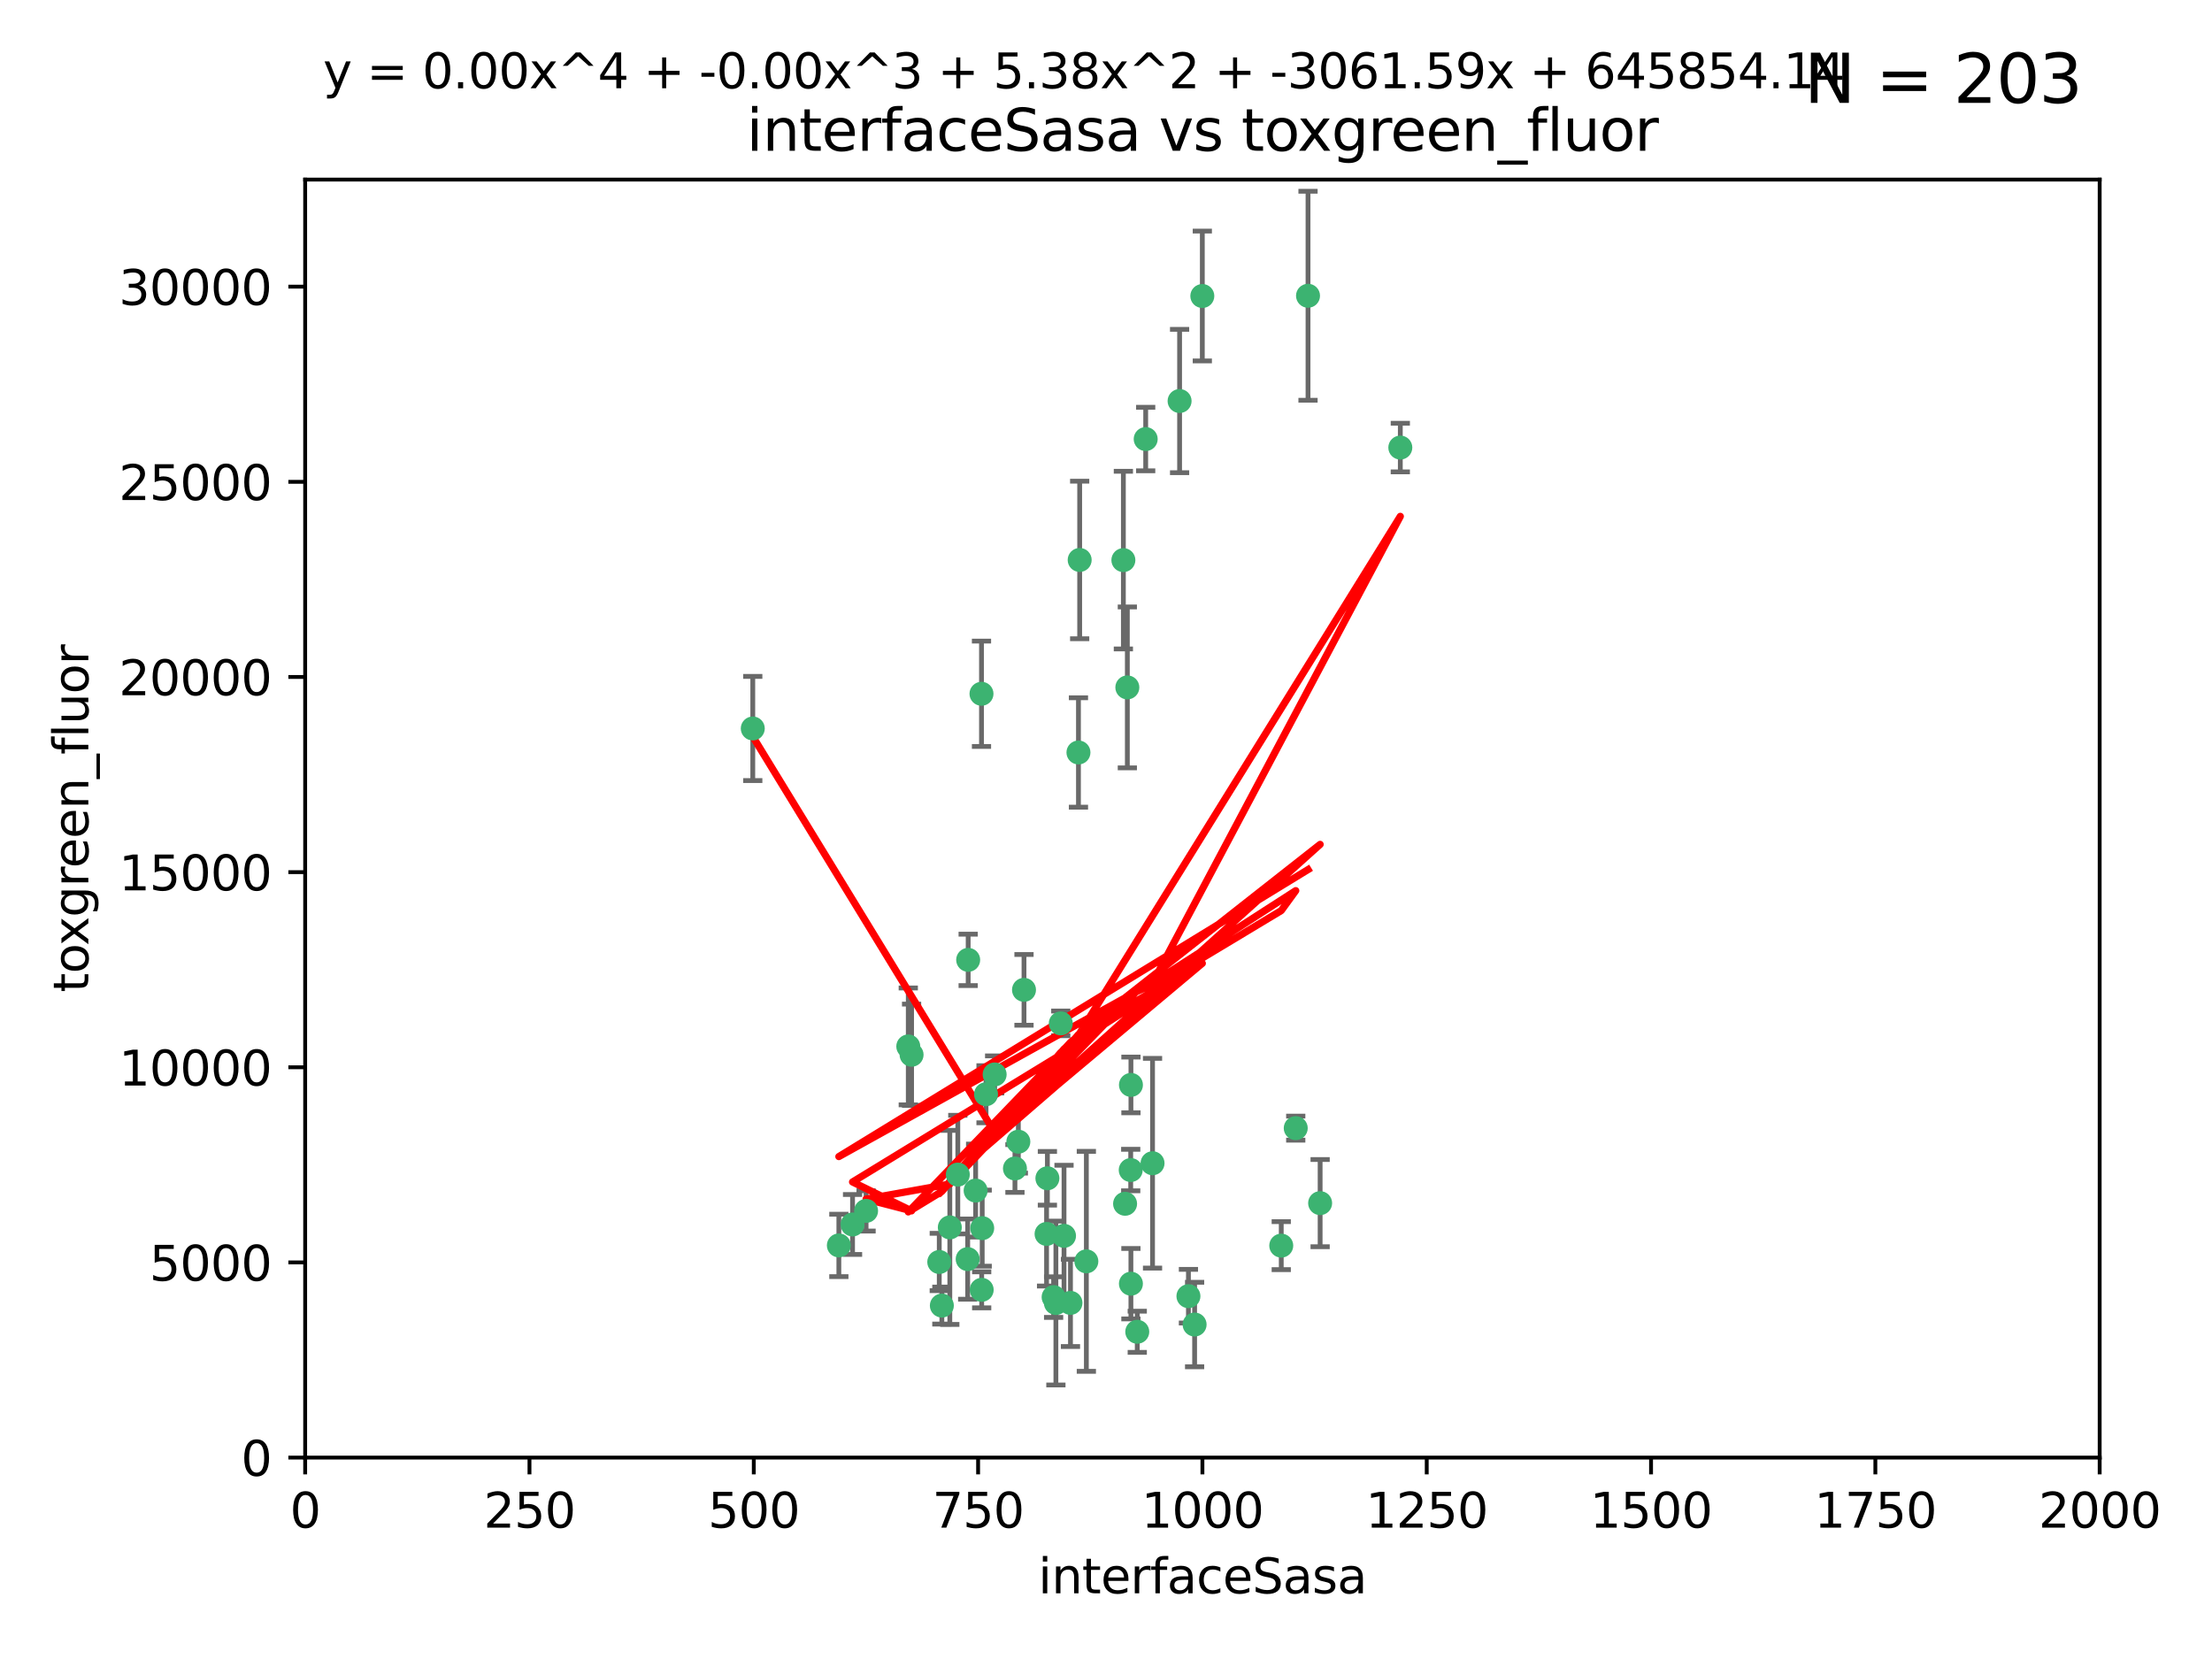 <?xml version="1.0" encoding="utf-8" standalone="no"?>
<!DOCTYPE svg PUBLIC "-//W3C//DTD SVG 1.1//EN"
  "http://www.w3.org/Graphics/SVG/1.1/DTD/svg11.dtd">
<svg xmlns:xlink="http://www.w3.org/1999/xlink" width="460.8pt" height="345.6pt" viewBox="0 0 460.8 345.6" xmlns="http://www.w3.org/2000/svg" version="1.1">
 <defs>
  <style type="text/css">*{stroke-linejoin: round; stroke-linecap: butt}</style>
 </defs>
 <g id="figure_1">
  <g id="patch_1">
   <path d="M 0 345.6 
L 460.8 345.6 
L 460.8 0 
L 0 0 
z
" style="fill: #ffffff"/>
  </g>
  <g id="axes_1">
   <g id="patch_2">
    <path d="M 63.571 303.64 
L 437.4 303.64 
L 437.4 37.411 
L 63.571 37.411 
z
" style="fill: #ffffff"/>
   </g>
   <g id="PathCollection_1">
    <defs>
     <path id="m6285a0b87c" d="M 0 1.118 
C 0.297 1.118 0.581 1 0.791 0.791 
C 1 0.581 1.118 0.297 1.118 0 
C 1.118 -0.297 1 -0.581 0.791 -0.791 
C 0.581 -1 0.297 -1.118 0 -1.118 
C -0.297 -1.118 -0.581 -1 -0.791 -0.791 
C -1 -0.581 -1.118 -0.297 -1.118 0 
C -1.118 0.297 -1 0.581 -0.791 0.791 
C -0.581 1 -0.297 1.118 0 1.118 
z
" style="stroke: #3cb371"/>
    </defs>
    <g clip-path="url(#p18b12d29f4)">
     <use xlink:href="#m6285a0b87c" x="272.484" y="61.614" style="fill: #3cb371; stroke: #3cb371"/>
     <use xlink:href="#m6285a0b87c" x="174.75" y="259.442" style="fill: #3cb371; stroke: #3cb371"/>
     <use xlink:href="#m6285a0b87c" x="234.02" y="116.682" style="fill: #3cb371; stroke: #3cb371"/>
     <use xlink:href="#m6285a0b87c" x="238.669" y="91.463" style="fill: #3cb371; stroke: #3cb371"/>
     <use xlink:href="#m6285a0b87c" x="245.731" y="83.54" style="fill: #3cb371; stroke: #3cb371"/>
     <use xlink:href="#m6285a0b87c" x="266.908" y="259.488" style="fill: #3cb371; stroke: #3cb371"/>
     <use xlink:href="#m6285a0b87c" x="269.927" y="235.012" style="fill: #3cb371; stroke: #3cb371"/>
     <use xlink:href="#m6285a0b87c" x="240.095" y="242.324" style="fill: #3cb371; stroke: #3cb371"/>
     <use xlink:href="#m6285a0b87c" x="291.711" y="93.237" style="fill: #3cb371; stroke: #3cb371"/>
     <use xlink:href="#m6285a0b87c" x="224.916" y="116.65" style="fill: #3cb371; stroke: #3cb371"/>
     <use xlink:href="#m6285a0b87c" x="250.465" y="61.664" style="fill: #3cb371; stroke: #3cb371"/>
     <use xlink:href="#m6285a0b87c" x="204.462" y="144.527" style="fill: #3cb371; stroke: #3cb371"/>
     <use xlink:href="#m6285a0b87c" x="201.688" y="199.958" style="fill: #3cb371; stroke: #3cb371"/>
     <use xlink:href="#m6285a0b87c" x="224.662" y="156.754" style="fill: #3cb371; stroke: #3cb371"/>
     <use xlink:href="#m6285a0b87c" x="204.503" y="268.694" style="fill: #3cb371; stroke: #3cb371"/>
     <use xlink:href="#m6285a0b87c" x="275.007" y="250.635" style="fill: #3cb371; stroke: #3cb371"/>
     <use xlink:href="#m6285a0b87c" x="234.375" y="250.767" style="fill: #3cb371; stroke: #3cb371"/>
     <use xlink:href="#m6285a0b87c" x="221.654" y="257.451" style="fill: #3cb371; stroke: #3cb371"/>
     <use xlink:href="#m6285a0b87c" x="212.14" y="237.838" style="fill: #3cb371; stroke: #3cb371"/>
     <use xlink:href="#m6285a0b87c" x="195.666" y="262.896" style="fill: #3cb371; stroke: #3cb371"/>
     <use xlink:href="#m6285a0b87c" x="235.596" y="226.007" style="fill: #3cb371; stroke: #3cb371"/>
     <use xlink:href="#m6285a0b87c" x="247.573" y="270.018" style="fill: #3cb371; stroke: #3cb371"/>
     <use xlink:href="#m6285a0b87c" x="235.59" y="267.417" style="fill: #3cb371; stroke: #3cb371"/>
     <use xlink:href="#m6285a0b87c" x="201.587" y="262.293" style="fill: #3cb371; stroke: #3cb371"/>
     <use xlink:href="#m6285a0b87c" x="236.912" y="277.431" style="fill: #3cb371; stroke: #3cb371"/>
     <use xlink:href="#m6285a0b87c" x="219.488" y="270.21" style="fill: #3cb371; stroke: #3cb371"/>
     <use xlink:href="#m6285a0b87c" x="196.206" y="271.976" style="fill: #3cb371; stroke: #3cb371"/>
     <use xlink:href="#m6285a0b87c" x="189.211" y="217.987" style="fill: #3cb371; stroke: #3cb371"/>
     <use xlink:href="#m6285a0b87c" x="226.308" y="262.761" style="fill: #3cb371; stroke: #3cb371"/>
     <use xlink:href="#m6285a0b87c" x="203.241" y="248.016" style="fill: #3cb371; stroke: #3cb371"/>
     <use xlink:href="#m6285a0b87c" x="248.859" y="275.924" style="fill: #3cb371; stroke: #3cb371"/>
     <use xlink:href="#m6285a0b87c" x="220.981" y="213.19" style="fill: #3cb371; stroke: #3cb371"/>
     <use xlink:href="#m6285a0b87c" x="213.318" y="206.203" style="fill: #3cb371; stroke: #3cb371"/>
     <use xlink:href="#m6285a0b87c" x="204.611" y="255.847" style="fill: #3cb371; stroke: #3cb371"/>
     <use xlink:href="#m6285a0b87c" x="218.192" y="245.459" style="fill: #3cb371; stroke: #3cb371"/>
     <use xlink:href="#m6285a0b87c" x="219.963" y="271.445" style="fill: #3cb371; stroke: #3cb371"/>
     <use xlink:href="#m6285a0b87c" x="177.602" y="255.08" style="fill: #3cb371; stroke: #3cb371"/>
     <use xlink:href="#m6285a0b87c" x="189.899" y="219.726" style="fill: #3cb371; stroke: #3cb371"/>
     <use xlink:href="#m6285a0b87c" x="180.421" y="252.249" style="fill: #3cb371; stroke: #3cb371"/>
     <use xlink:href="#m6285a0b87c" x="197.864" y="255.69" style="fill: #3cb371; stroke: #3cb371"/>
     <use xlink:href="#m6285a0b87c" x="205.407" y="227.947" style="fill: #3cb371; stroke: #3cb371"/>
     <use xlink:href="#m6285a0b87c" x="234.846" y="143.2" style="fill: #3cb371; stroke: #3cb371"/>
     <use xlink:href="#m6285a0b87c" x="223" y="271.416" style="fill: #3cb371; stroke: #3cb371"/>
     <use xlink:href="#m6285a0b87c" x="218.019" y="257.051" style="fill: #3cb371; stroke: #3cb371"/>
     <use xlink:href="#m6285a0b87c" x="211.432" y="243.416" style="fill: #3cb371; stroke: #3cb371"/>
     <use xlink:href="#m6285a0b87c" x="199.529" y="244.691" style="fill: #3cb371; stroke: #3cb371"/>
     <use xlink:href="#m6285a0b87c" x="235.549" y="243.742" style="fill: #3cb371; stroke: #3cb371"/>
     <use xlink:href="#m6285a0b87c" x="207.202" y="223.827" style="fill: #3cb371; stroke: #3cb371"/>
     <use xlink:href="#m6285a0b87c" x="156.817" y="151.755" style="fill: #3cb371; stroke: #3cb371"/>
    </g>
   </g>
   <g id="matplotlib.axis_1">
    <g id="xtick_1">
     <g id="line2d_1">
      <defs>
       <path id="m5c0ce5bb33" d="M 0 0 
L 0 3.5 
" style="stroke: #000000; stroke-width: 0.8"/>
      </defs>
      <g>
       <use xlink:href="#m5c0ce5bb33" x="63.571" y="303.64" style="stroke: #000000; stroke-width: 0.8"/>
      </g>
     </g>
     <g id="text_1">
      <!-- 0 -->
      <g transform="translate(60.39 318.238)scale(0.1 -0.1)">
       <defs>
        <path id="DejaVuSans-30" d="M 2034 4250 
Q 1547 4250 1301 3770 
Q 1056 3291 1056 2328 
Q 1056 1369 1301 889 
Q 1547 409 2034 409 
Q 2525 409 2770 889 
Q 3016 1369 3016 2328 
Q 3016 3291 2770 3770 
Q 2525 4250 2034 4250 
z
M 2034 4750 
Q 2819 4750 3233 4129 
Q 3647 3509 3647 2328 
Q 3647 1150 3233 529 
Q 2819 -91 2034 -91 
Q 1250 -91 836 529 
Q 422 1150 422 2328 
Q 422 3509 836 4129 
Q 1250 4750 2034 4750 
z
" transform="scale(0.016)"/>
       </defs>
       <use xlink:href="#DejaVuSans-30"/>
      </g>
     </g>
    </g>
    <g id="xtick_2">
     <g id="line2d_2">
      <g>
       <use xlink:href="#m5c0ce5bb33" x="110.3" y="303.64" style="stroke: #000000; stroke-width: 0.8"/>
      </g>
     </g>
     <g id="text_2">
      <!-- 250 -->
      <g transform="translate(100.756 318.238)scale(0.1 -0.1)">
       <defs>
        <path id="DejaVuSans-32" d="M 1228 531 
L 3431 531 
L 3431 0 
L 469 0 
L 469 531 
Q 828 903 1448 1529 
Q 2069 2156 2228 2338 
Q 2531 2678 2651 2914 
Q 2772 3150 2772 3378 
Q 2772 3750 2511 3984 
Q 2250 4219 1831 4219 
Q 1534 4219 1204 4116 
Q 875 4013 500 3803 
L 500 4441 
Q 881 4594 1212 4672 
Q 1544 4750 1819 4750 
Q 2544 4750 2975 4387 
Q 3406 4025 3406 3419 
Q 3406 3131 3298 2873 
Q 3191 2616 2906 2266 
Q 2828 2175 2409 1742 
Q 1991 1309 1228 531 
z
" transform="scale(0.016)"/>
        <path id="DejaVuSans-35" d="M 691 4666 
L 3169 4666 
L 3169 4134 
L 1269 4134 
L 1269 2991 
Q 1406 3038 1543 3061 
Q 1681 3084 1819 3084 
Q 2600 3084 3056 2656 
Q 3513 2228 3513 1497 
Q 3513 744 3044 326 
Q 2575 -91 1722 -91 
Q 1428 -91 1123 -41 
Q 819 9 494 109 
L 494 744 
Q 775 591 1075 516 
Q 1375 441 1709 441 
Q 2250 441 2565 725 
Q 2881 1009 2881 1497 
Q 2881 1984 2565 2268 
Q 2250 2553 1709 2553 
Q 1456 2553 1204 2497 
Q 953 2441 691 2322 
L 691 4666 
z
" transform="scale(0.016)"/>
       </defs>
       <use xlink:href="#DejaVuSans-32"/>
       <use xlink:href="#DejaVuSans-35" x="63.623"/>
       <use xlink:href="#DejaVuSans-30" x="127.246"/>
      </g>
     </g>
    </g>
    <g id="xtick_3">
     <g id="line2d_3">
      <g>
       <use xlink:href="#m5c0ce5bb33" x="157.028" y="303.64" style="stroke: #000000; stroke-width: 0.8"/>
      </g>
     </g>
     <g id="text_3">
      <!-- 500 -->
      <g transform="translate(147.485 318.238)scale(0.1 -0.1)">
       <use xlink:href="#DejaVuSans-35"/>
       <use xlink:href="#DejaVuSans-30" x="63.623"/>
       <use xlink:href="#DejaVuSans-30" x="127.246"/>
      </g>
     </g>
    </g>
    <g id="xtick_4">
     <g id="line2d_4">
      <g>
       <use xlink:href="#m5c0ce5bb33" x="203.757" y="303.64" style="stroke: #000000; stroke-width: 0.8"/>
      </g>
     </g>
     <g id="text_4">
      <!-- 750 -->
      <g transform="translate(194.213 318.238)scale(0.1 -0.1)">
       <defs>
        <path id="DejaVuSans-37" d="M 525 4666 
L 3525 4666 
L 3525 4397 
L 1831 0 
L 1172 0 
L 2766 4134 
L 525 4134 
L 525 4666 
z
" transform="scale(0.016)"/>
       </defs>
       <use xlink:href="#DejaVuSans-37"/>
       <use xlink:href="#DejaVuSans-35" x="63.623"/>
       <use xlink:href="#DejaVuSans-30" x="127.246"/>
      </g>
     </g>
    </g>
    <g id="xtick_5">
     <g id="line2d_5">
      <g>
       <use xlink:href="#m5c0ce5bb33" x="250.486" y="303.64" style="stroke: #000000; stroke-width: 0.8"/>
      </g>
     </g>
     <g id="text_5">
      <!-- 1000 -->
      <g transform="translate(237.761 318.238)scale(0.1 -0.1)">
       <defs>
        <path id="DejaVuSans-31" d="M 794 531 
L 1825 531 
L 1825 4091 
L 703 3866 
L 703 4441 
L 1819 4666 
L 2450 4666 
L 2450 531 
L 3481 531 
L 3481 0 
L 794 0 
L 794 531 
z
" transform="scale(0.016)"/>
       </defs>
       <use xlink:href="#DejaVuSans-31"/>
       <use xlink:href="#DejaVuSans-30" x="63.623"/>
       <use xlink:href="#DejaVuSans-30" x="127.246"/>
       <use xlink:href="#DejaVuSans-30" x="190.869"/>
      </g>
     </g>
    </g>
    <g id="xtick_6">
     <g id="line2d_6">
      <g>
       <use xlink:href="#m5c0ce5bb33" x="297.214" y="303.64" style="stroke: #000000; stroke-width: 0.8"/>
      </g>
     </g>
     <g id="text_6">
      <!-- 1250 -->
      <g transform="translate(284.489 318.238)scale(0.1 -0.1)">
       <use xlink:href="#DejaVuSans-31"/>
       <use xlink:href="#DejaVuSans-32" x="63.623"/>
       <use xlink:href="#DejaVuSans-35" x="127.246"/>
       <use xlink:href="#DejaVuSans-30" x="190.869"/>
      </g>
     </g>
    </g>
    <g id="xtick_7">
     <g id="line2d_7">
      <g>
       <use xlink:href="#m5c0ce5bb33" x="343.943" y="303.64" style="stroke: #000000; stroke-width: 0.8"/>
      </g>
     </g>
     <g id="text_7">
      <!-- 1500 -->
      <g transform="translate(331.218 318.238)scale(0.1 -0.1)">
       <use xlink:href="#DejaVuSans-31"/>
       <use xlink:href="#DejaVuSans-35" x="63.623"/>
       <use xlink:href="#DejaVuSans-30" x="127.246"/>
       <use xlink:href="#DejaVuSans-30" x="190.869"/>
      </g>
     </g>
    </g>
    <g id="xtick_8">
     <g id="line2d_8">
      <g>
       <use xlink:href="#m5c0ce5bb33" x="390.671" y="303.64" style="stroke: #000000; stroke-width: 0.8"/>
      </g>
     </g>
     <g id="text_8">
      <!-- 1750 -->
      <g transform="translate(377.946 318.238)scale(0.1 -0.1)">
       <use xlink:href="#DejaVuSans-31"/>
       <use xlink:href="#DejaVuSans-37" x="63.623"/>
       <use xlink:href="#DejaVuSans-35" x="127.246"/>
       <use xlink:href="#DejaVuSans-30" x="190.869"/>
      </g>
     </g>
    </g>
    <g id="xtick_9">
     <g id="line2d_9">
      <g>
       <use xlink:href="#m5c0ce5bb33" x="437.4" y="303.64" style="stroke: #000000; stroke-width: 0.8"/>
      </g>
     </g>
     <g id="text_9">
      <!-- 2000 -->
      <g transform="translate(424.675 318.238)scale(0.1 -0.1)">
       <use xlink:href="#DejaVuSans-32"/>
       <use xlink:href="#DejaVuSans-30" x="63.623"/>
       <use xlink:href="#DejaVuSans-30" x="127.246"/>
       <use xlink:href="#DejaVuSans-30" x="190.869"/>
      </g>
     </g>
    </g>
    <g id="text_10">
     <!-- interfaceSasa -->
     <g transform="translate(216.279 331.917)scale(0.1 -0.1)">
      <defs>
       <path id="DejaVuSans-69" d="M 603 3500 
L 1178 3500 
L 1178 0 
L 603 0 
L 603 3500 
z
M 603 4863 
L 1178 4863 
L 1178 4134 
L 603 4134 
L 603 4863 
z
" transform="scale(0.016)"/>
       <path id="DejaVuSans-6e" d="M 3513 2113 
L 3513 0 
L 2938 0 
L 2938 2094 
Q 2938 2591 2744 2837 
Q 2550 3084 2163 3084 
Q 1697 3084 1428 2787 
Q 1159 2491 1159 1978 
L 1159 0 
L 581 0 
L 581 3500 
L 1159 3500 
L 1159 2956 
Q 1366 3272 1645 3428 
Q 1925 3584 2291 3584 
Q 2894 3584 3203 3211 
Q 3513 2838 3513 2113 
z
" transform="scale(0.016)"/>
       <path id="DejaVuSans-74" d="M 1172 4494 
L 1172 3500 
L 2356 3500 
L 2356 3053 
L 1172 3053 
L 1172 1153 
Q 1172 725 1289 603 
Q 1406 481 1766 481 
L 2356 481 
L 2356 0 
L 1766 0 
Q 1100 0 847 248 
Q 594 497 594 1153 
L 594 3053 
L 172 3053 
L 172 3500 
L 594 3500 
L 594 4494 
L 1172 4494 
z
" transform="scale(0.016)"/>
       <path id="DejaVuSans-65" d="M 3597 1894 
L 3597 1613 
L 953 1613 
Q 991 1019 1311 708 
Q 1631 397 2203 397 
Q 2534 397 2845 478 
Q 3156 559 3463 722 
L 3463 178 
Q 3153 47 2828 -22 
Q 2503 -91 2169 -91 
Q 1331 -91 842 396 
Q 353 884 353 1716 
Q 353 2575 817 3079 
Q 1281 3584 2069 3584 
Q 2775 3584 3186 3129 
Q 3597 2675 3597 1894 
z
M 3022 2063 
Q 3016 2534 2758 2815 
Q 2500 3097 2075 3097 
Q 1594 3097 1305 2825 
Q 1016 2553 972 2059 
L 3022 2063 
z
" transform="scale(0.016)"/>
       <path id="DejaVuSans-72" d="M 2631 2963 
Q 2534 3019 2420 3045 
Q 2306 3072 2169 3072 
Q 1681 3072 1420 2755 
Q 1159 2438 1159 1844 
L 1159 0 
L 581 0 
L 581 3500 
L 1159 3500 
L 1159 2956 
Q 1341 3275 1631 3429 
Q 1922 3584 2338 3584 
Q 2397 3584 2469 3576 
Q 2541 3569 2628 3553 
L 2631 2963 
z
" transform="scale(0.016)"/>
       <path id="DejaVuSans-66" d="M 2375 4863 
L 2375 4384 
L 1825 4384 
Q 1516 4384 1395 4259 
Q 1275 4134 1275 3809 
L 1275 3500 
L 2222 3500 
L 2222 3053 
L 1275 3053 
L 1275 0 
L 697 0 
L 697 3053 
L 147 3053 
L 147 3500 
L 697 3500 
L 697 3744 
Q 697 4328 969 4595 
Q 1241 4863 1831 4863 
L 2375 4863 
z
" transform="scale(0.016)"/>
       <path id="DejaVuSans-61" d="M 2194 1759 
Q 1497 1759 1228 1600 
Q 959 1441 959 1056 
Q 959 750 1161 570 
Q 1363 391 1709 391 
Q 2188 391 2477 730 
Q 2766 1069 2766 1631 
L 2766 1759 
L 2194 1759 
z
M 3341 1997 
L 3341 0 
L 2766 0 
L 2766 531 
Q 2569 213 2275 61 
Q 1981 -91 1556 -91 
Q 1019 -91 701 211 
Q 384 513 384 1019 
Q 384 1609 779 1909 
Q 1175 2209 1959 2209 
L 2766 2209 
L 2766 2266 
Q 2766 2663 2505 2880 
Q 2244 3097 1772 3097 
Q 1472 3097 1187 3025 
Q 903 2953 641 2809 
L 641 3341 
Q 956 3463 1253 3523 
Q 1550 3584 1831 3584 
Q 2591 3584 2966 3190 
Q 3341 2797 3341 1997 
z
" transform="scale(0.016)"/>
       <path id="DejaVuSans-63" d="M 3122 3366 
L 3122 2828 
Q 2878 2963 2633 3030 
Q 2388 3097 2138 3097 
Q 1578 3097 1268 2742 
Q 959 2388 959 1747 
Q 959 1106 1268 751 
Q 1578 397 2138 397 
Q 2388 397 2633 464 
Q 2878 531 3122 666 
L 3122 134 
Q 2881 22 2623 -34 
Q 2366 -91 2075 -91 
Q 1284 -91 818 406 
Q 353 903 353 1747 
Q 353 2603 823 3093 
Q 1294 3584 2113 3584 
Q 2378 3584 2631 3529 
Q 2884 3475 3122 3366 
z
" transform="scale(0.016)"/>
       <path id="DejaVuSans-53" d="M 3425 4513 
L 3425 3897 
Q 3066 4069 2747 4153 
Q 2428 4238 2131 4238 
Q 1616 4238 1336 4038 
Q 1056 3838 1056 3469 
Q 1056 3159 1242 3001 
Q 1428 2844 1947 2747 
L 2328 2669 
Q 3034 2534 3370 2195 
Q 3706 1856 3706 1288 
Q 3706 609 3251 259 
Q 2797 -91 1919 -91 
Q 1588 -91 1214 -16 
Q 841 59 441 206 
L 441 856 
Q 825 641 1194 531 
Q 1563 422 1919 422 
Q 2459 422 2753 634 
Q 3047 847 3047 1241 
Q 3047 1584 2836 1778 
Q 2625 1972 2144 2069 
L 1759 2144 
Q 1053 2284 737 2584 
Q 422 2884 422 3419 
Q 422 4038 858 4394 
Q 1294 4750 2059 4750 
Q 2388 4750 2728 4690 
Q 3069 4631 3425 4513 
z
" transform="scale(0.016)"/>
       <path id="DejaVuSans-73" d="M 2834 3397 
L 2834 2853 
Q 2591 2978 2328 3040 
Q 2066 3103 1784 3103 
Q 1356 3103 1142 2972 
Q 928 2841 928 2578 
Q 928 2378 1081 2264 
Q 1234 2150 1697 2047 
L 1894 2003 
Q 2506 1872 2764 1633 
Q 3022 1394 3022 966 
Q 3022 478 2636 193 
Q 2250 -91 1575 -91 
Q 1294 -91 989 -36 
Q 684 19 347 128 
L 347 722 
Q 666 556 975 473 
Q 1284 391 1588 391 
Q 1994 391 2212 530 
Q 2431 669 2431 922 
Q 2431 1156 2273 1281 
Q 2116 1406 1581 1522 
L 1381 1569 
Q 847 1681 609 1914 
Q 372 2147 372 2553 
Q 372 3047 722 3315 
Q 1072 3584 1716 3584 
Q 2034 3584 2315 3537 
Q 2597 3491 2834 3397 
z
" transform="scale(0.016)"/>
      </defs>
      <use xlink:href="#DejaVuSans-69"/>
      <use xlink:href="#DejaVuSans-6e" x="27.783"/>
      <use xlink:href="#DejaVuSans-74" x="91.162"/>
      <use xlink:href="#DejaVuSans-65" x="130.371"/>
      <use xlink:href="#DejaVuSans-72" x="191.895"/>
      <use xlink:href="#DejaVuSans-66" x="233.008"/>
      <use xlink:href="#DejaVuSans-61" x="268.213"/>
      <use xlink:href="#DejaVuSans-63" x="329.492"/>
      <use xlink:href="#DejaVuSans-65" x="384.473"/>
      <use xlink:href="#DejaVuSans-53" x="445.996"/>
      <use xlink:href="#DejaVuSans-61" x="509.473"/>
      <use xlink:href="#DejaVuSans-73" x="570.752"/>
      <use xlink:href="#DejaVuSans-61" x="622.852"/>
     </g>
    </g>
   </g>
   <g id="matplotlib.axis_2">
    <g id="ytick_1">
     <g id="line2d_10">
      <defs>
       <path id="mc337e4e548" d="M 0 0 
L -3.5 0 
" style="stroke: #000000; stroke-width: 0.8"/>
      </defs>
      <g>
       <use xlink:href="#mc337e4e548" x="63.571" y="303.64" style="stroke: #000000; stroke-width: 0.8"/>
      </g>
     </g>
     <g id="text_11">
      <!-- 0 -->
      <g transform="translate(50.209 307.439)scale(0.1 -0.1)">
       <use xlink:href="#DejaVuSans-30"/>
      </g>
     </g>
    </g>
    <g id="ytick_2">
     <g id="line2d_11">
      <g>
       <use xlink:href="#mc337e4e548" x="63.571" y="262.986" style="stroke: #000000; stroke-width: 0.8"/>
      </g>
     </g>
     <g id="text_12">
      <!-- 5000 -->
      <g transform="translate(31.121 266.786)scale(0.1 -0.1)">
       <use xlink:href="#DejaVuSans-35"/>
       <use xlink:href="#DejaVuSans-30" x="63.623"/>
       <use xlink:href="#DejaVuSans-30" x="127.246"/>
       <use xlink:href="#DejaVuSans-30" x="190.869"/>
      </g>
     </g>
    </g>
    <g id="ytick_3">
     <g id="line2d_12">
      <g>
       <use xlink:href="#mc337e4e548" x="63.571" y="222.333" style="stroke: #000000; stroke-width: 0.8"/>
      </g>
     </g>
     <g id="text_13">
      <!-- 10000 -->
      <g transform="translate(24.759 226.132)scale(0.1 -0.1)">
       <use xlink:href="#DejaVuSans-31"/>
       <use xlink:href="#DejaVuSans-30" x="63.623"/>
       <use xlink:href="#DejaVuSans-30" x="127.246"/>
       <use xlink:href="#DejaVuSans-30" x="190.869"/>
       <use xlink:href="#DejaVuSans-30" x="254.492"/>
      </g>
     </g>
    </g>
    <g id="ytick_4">
     <g id="line2d_13">
      <g>
       <use xlink:href="#mc337e4e548" x="63.571" y="181.679" style="stroke: #000000; stroke-width: 0.8"/>
      </g>
     </g>
     <g id="text_14">
      <!-- 15000 -->
      <g transform="translate(24.759 185.478)scale(0.1 -0.1)">
       <use xlink:href="#DejaVuSans-31"/>
       <use xlink:href="#DejaVuSans-35" x="63.623"/>
       <use xlink:href="#DejaVuSans-30" x="127.246"/>
       <use xlink:href="#DejaVuSans-30" x="190.869"/>
       <use xlink:href="#DejaVuSans-30" x="254.492"/>
      </g>
     </g>
    </g>
    <g id="ytick_5">
     <g id="line2d_14">
      <g>
       <use xlink:href="#mc337e4e548" x="63.571" y="141.026" style="stroke: #000000; stroke-width: 0.8"/>
      </g>
     </g>
     <g id="text_15">
      <!-- 20000 -->
      <g transform="translate(24.759 144.825)scale(0.1 -0.1)">
       <use xlink:href="#DejaVuSans-32"/>
       <use xlink:href="#DejaVuSans-30" x="63.623"/>
       <use xlink:href="#DejaVuSans-30" x="127.246"/>
       <use xlink:href="#DejaVuSans-30" x="190.869"/>
       <use xlink:href="#DejaVuSans-30" x="254.492"/>
      </g>
     </g>
    </g>
    <g id="ytick_6">
     <g id="line2d_15">
      <g>
       <use xlink:href="#mc337e4e548" x="63.571" y="100.372" style="stroke: #000000; stroke-width: 0.8"/>
      </g>
     </g>
     <g id="text_16">
      <!-- 25000 -->
      <g transform="translate(24.759 104.171)scale(0.1 -0.1)">
       <use xlink:href="#DejaVuSans-32"/>
       <use xlink:href="#DejaVuSans-35" x="63.623"/>
       <use xlink:href="#DejaVuSans-30" x="127.246"/>
       <use xlink:href="#DejaVuSans-30" x="190.869"/>
       <use xlink:href="#DejaVuSans-30" x="254.492"/>
      </g>
     </g>
    </g>
    <g id="ytick_7">
     <g id="line2d_16">
      <g>
       <use xlink:href="#mc337e4e548" x="63.571" y="59.718" style="stroke: #000000; stroke-width: 0.8"/>
      </g>
     </g>
     <g id="text_17">
      <!-- 30000 -->
      <g transform="translate(24.759 63.518)scale(0.1 -0.1)">
       <defs>
        <path id="DejaVuSans-33" d="M 2597 2516 
Q 3050 2419 3304 2112 
Q 3559 1806 3559 1356 
Q 3559 666 3084 287 
Q 2609 -91 1734 -91 
Q 1441 -91 1130 -33 
Q 819 25 488 141 
L 488 750 
Q 750 597 1062 519 
Q 1375 441 1716 441 
Q 2309 441 2620 675 
Q 2931 909 2931 1356 
Q 2931 1769 2642 2001 
Q 2353 2234 1838 2234 
L 1294 2234 
L 1294 2753 
L 1863 2753 
Q 2328 2753 2575 2939 
Q 2822 3125 2822 3475 
Q 2822 3834 2567 4026 
Q 2313 4219 1838 4219 
Q 1578 4219 1281 4162 
Q 984 4106 628 3988 
L 628 4550 
Q 988 4650 1302 4700 
Q 1616 4750 1894 4750 
Q 2613 4750 3031 4423 
Q 3450 4097 3450 3541 
Q 3450 3153 3228 2886 
Q 3006 2619 2597 2516 
z
" transform="scale(0.016)"/>
       </defs>
       <use xlink:href="#DejaVuSans-33"/>
       <use xlink:href="#DejaVuSans-30" x="63.623"/>
       <use xlink:href="#DejaVuSans-30" x="127.246"/>
       <use xlink:href="#DejaVuSans-30" x="190.869"/>
       <use xlink:href="#DejaVuSans-30" x="254.492"/>
      </g>
     </g>
    </g>
    <g id="text_18">
     <!-- toxgreen_fluor -->
     <g transform="translate(18.401 206.72)rotate(-90)scale(0.1 -0.1)">
      <defs>
       <path id="DejaVuSans-6f" d="M 1959 3097 
Q 1497 3097 1228 2736 
Q 959 2375 959 1747 
Q 959 1119 1226 758 
Q 1494 397 1959 397 
Q 2419 397 2687 759 
Q 2956 1122 2956 1747 
Q 2956 2369 2687 2733 
Q 2419 3097 1959 3097 
z
M 1959 3584 
Q 2709 3584 3137 3096 
Q 3566 2609 3566 1747 
Q 3566 888 3137 398 
Q 2709 -91 1959 -91 
Q 1206 -91 779 398 
Q 353 888 353 1747 
Q 353 2609 779 3096 
Q 1206 3584 1959 3584 
z
" transform="scale(0.016)"/>
       <path id="DejaVuSans-78" d="M 3513 3500 
L 2247 1797 
L 3578 0 
L 2900 0 
L 1881 1375 
L 863 0 
L 184 0 
L 1544 1831 
L 300 3500 
L 978 3500 
L 1906 2253 
L 2834 3500 
L 3513 3500 
z
" transform="scale(0.016)"/>
       <path id="DejaVuSans-67" d="M 2906 1791 
Q 2906 2416 2648 2759 
Q 2391 3103 1925 3103 
Q 1463 3103 1205 2759 
Q 947 2416 947 1791 
Q 947 1169 1205 825 
Q 1463 481 1925 481 
Q 2391 481 2648 825 
Q 2906 1169 2906 1791 
z
M 3481 434 
Q 3481 -459 3084 -895 
Q 2688 -1331 1869 -1331 
Q 1566 -1331 1297 -1286 
Q 1028 -1241 775 -1147 
L 775 -588 
Q 1028 -725 1275 -790 
Q 1522 -856 1778 -856 
Q 2344 -856 2625 -561 
Q 2906 -266 2906 331 
L 2906 616 
Q 2728 306 2450 153 
Q 2172 0 1784 0 
Q 1141 0 747 490 
Q 353 981 353 1791 
Q 353 2603 747 3093 
Q 1141 3584 1784 3584 
Q 2172 3584 2450 3431 
Q 2728 3278 2906 2969 
L 2906 3500 
L 3481 3500 
L 3481 434 
z
" transform="scale(0.016)"/>
       <path id="DejaVuSans-5f" d="M 3263 -1063 
L 3263 -1509 
L -63 -1509 
L -63 -1063 
L 3263 -1063 
z
" transform="scale(0.016)"/>
       <path id="DejaVuSans-6c" d="M 603 4863 
L 1178 4863 
L 1178 0 
L 603 0 
L 603 4863 
z
" transform="scale(0.016)"/>
       <path id="DejaVuSans-75" d="M 544 1381 
L 544 3500 
L 1119 3500 
L 1119 1403 
Q 1119 906 1312 657 
Q 1506 409 1894 409 
Q 2359 409 2629 706 
Q 2900 1003 2900 1516 
L 2900 3500 
L 3475 3500 
L 3475 0 
L 2900 0 
L 2900 538 
Q 2691 219 2414 64 
Q 2138 -91 1772 -91 
Q 1169 -91 856 284 
Q 544 659 544 1381 
z
M 1991 3584 
L 1991 3584 
z
" transform="scale(0.016)"/>
      </defs>
      <use xlink:href="#DejaVuSans-74"/>
      <use xlink:href="#DejaVuSans-6f" x="39.209"/>
      <use xlink:href="#DejaVuSans-78" x="97.266"/>
      <use xlink:href="#DejaVuSans-67" x="156.445"/>
      <use xlink:href="#DejaVuSans-72" x="219.922"/>
      <use xlink:href="#DejaVuSans-65" x="258.785"/>
      <use xlink:href="#DejaVuSans-65" x="320.309"/>
      <use xlink:href="#DejaVuSans-6e" x="381.832"/>
      <use xlink:href="#DejaVuSans-5f" x="445.211"/>
      <use xlink:href="#DejaVuSans-66" x="495.211"/>
      <use xlink:href="#DejaVuSans-6c" x="530.416"/>
      <use xlink:href="#DejaVuSans-75" x="558.199"/>
      <use xlink:href="#DejaVuSans-6f" x="621.578"/>
      <use xlink:href="#DejaVuSans-72" x="682.76"/>
     </g>
    </g>
   </g>
   <g id="LineCollection_1">
    <path d="M 272.484 83.38 
L 272.484 39.848 
" clip-path="url(#p18b12d29f4)" style="fill: none; stroke: #696969"/>
    <path d="M 174.75 265.941 
L 174.75 252.944 
" clip-path="url(#p18b12d29f4)" style="fill: none; stroke: #696969"/>
    <path d="M 234.02 135.19 
L 234.02 98.175 
" clip-path="url(#p18b12d29f4)" style="fill: none; stroke: #696969"/>
    <path d="M 238.669 98.075 
L 238.669 84.85 
" clip-path="url(#p18b12d29f4)" style="fill: none; stroke: #696969"/>
    <path d="M 245.731 98.468 
L 245.731 68.613 
" clip-path="url(#p18b12d29f4)" style="fill: none; stroke: #696969"/>
    <path d="M 266.908 264.487 
L 266.908 254.489 
" clip-path="url(#p18b12d29f4)" style="fill: none; stroke: #696969"/>
    <path d="M 269.927 237.516 
L 269.927 232.507 
" clip-path="url(#p18b12d29f4)" style="fill: none; stroke: #696969"/>
    <path d="M 240.095 264.166 
L 240.095 220.481 
" clip-path="url(#p18b12d29f4)" style="fill: none; stroke: #696969"/>
    <path d="M 291.711 98.3 
L 291.711 88.175 
" clip-path="url(#p18b12d29f4)" style="fill: none; stroke: #696969"/>
    <path d="M 224.916 133.058 
L 224.916 100.243 
" clip-path="url(#p18b12d29f4)" style="fill: none; stroke: #696969"/>
    <path d="M 250.465 75.185 
L 250.465 48.142 
" clip-path="url(#p18b12d29f4)" style="fill: none; stroke: #696969"/>
    <path d="M 204.462 155.498 
L 204.462 133.556 
" clip-path="url(#p18b12d29f4)" style="fill: none; stroke: #696969"/>
    <path d="M 201.688 205.31 
L 201.688 194.605 
" clip-path="url(#p18b12d29f4)" style="fill: none; stroke: #696969"/>
    <path d="M 224.662 168.148 
L 224.662 145.359 
" clip-path="url(#p18b12d29f4)" style="fill: none; stroke: #696969"/>
    <path d="M 204.503 272.448 
L 204.503 264.94 
" clip-path="url(#p18b12d29f4)" style="fill: none; stroke: #696969"/>
    <path d="M 275.007 259.717 
L 275.007 241.553 
" clip-path="url(#p18b12d29f4)" style="fill: none; stroke: #696969"/>
    <path d="M 234.375 251.458 
L 234.375 250.077 
" clip-path="url(#p18b12d29f4)" style="fill: none; stroke: #696969"/>
    <path d="M 221.654 272.157 
L 221.654 242.746 
" clip-path="url(#p18b12d29f4)" style="fill: none; stroke: #696969"/>
    <path d="M 212.14 244.374 
L 212.14 231.301 
" clip-path="url(#p18b12d29f4)" style="fill: none; stroke: #696969"/>
    <path d="M 195.666 268.864 
L 195.666 256.927 
" clip-path="url(#p18b12d29f4)" style="fill: none; stroke: #696969"/>
    <path d="M 235.596 231.811 
L 235.596 220.203 
" clip-path="url(#p18b12d29f4)" style="fill: none; stroke: #696969"/>
    <path d="M 247.573 275.607 
L 247.573 264.429 
" clip-path="url(#p18b12d29f4)" style="fill: none; stroke: #696969"/>
    <path d="M 235.59 274.752 
L 235.59 260.081 
" clip-path="url(#p18b12d29f4)" style="fill: none; stroke: #696969"/>
    <path d="M 201.587 270.647 
L 201.587 253.939 
" clip-path="url(#p18b12d29f4)" style="fill: none; stroke: #696969"/>
    <path d="M 236.912 281.719 
L 236.912 273.143 
" clip-path="url(#p18b12d29f4)" style="fill: none; stroke: #696969"/>
    <path d="M 219.488 274.44 
L 219.488 265.981 
" clip-path="url(#p18b12d29f4)" style="fill: none; stroke: #696969"/>
    <path d="M 196.206 275.827 
L 196.206 268.125 
" clip-path="url(#p18b12d29f4)" style="fill: none; stroke: #696969"/>
    <path d="M 189.211 230.162 
L 189.211 205.812 
" clip-path="url(#p18b12d29f4)" style="fill: none; stroke: #696969"/>
    <path d="M 226.308 285.673 
L 226.308 239.849 
" clip-path="url(#p18b12d29f4)" style="fill: none; stroke: #696969"/>
    <path d="M 203.241 257.7 
L 203.241 238.331 
" clip-path="url(#p18b12d29f4)" style="fill: none; stroke: #696969"/>
    <path d="M 248.859 284.727 
L 248.859 267.12 
" clip-path="url(#p18b12d29f4)" style="fill: none; stroke: #696969"/>
    <path d="M 220.981 215.762 
L 220.981 210.618 
" clip-path="url(#p18b12d29f4)" style="fill: none; stroke: #696969"/>
    <path d="M 213.318 213.569 
L 213.318 198.836 
" clip-path="url(#p18b12d29f4)" style="fill: none; stroke: #696969"/>
    <path d="M 204.611 263.771 
L 204.611 247.923 
" clip-path="url(#p18b12d29f4)" style="fill: none; stroke: #696969"/>
    <path d="M 218.192 251.049 
L 218.192 239.868 
" clip-path="url(#p18b12d29f4)" style="fill: none; stroke: #696969"/>
    <path d="M 219.963 288.513 
L 219.963 254.376 
" clip-path="url(#p18b12d29f4)" style="fill: none; stroke: #696969"/>
    <path d="M 177.602 261.323 
L 177.602 248.837 
" clip-path="url(#p18b12d29f4)" style="fill: none; stroke: #696969"/>
    <path d="M 189.899 230.277 
L 189.899 209.176 
" clip-path="url(#p18b12d29f4)" style="fill: none; stroke: #696969"/>
    <path d="M 180.421 256.451 
L 180.421 248.048 
" clip-path="url(#p18b12d29f4)" style="fill: none; stroke: #696969"/>
    <path d="M 197.864 275.904 
L 197.864 235.477 
" clip-path="url(#p18b12d29f4)" style="fill: none; stroke: #696969"/>
    <path d="M 205.407 233.892 
L 205.407 222.002 
" clip-path="url(#p18b12d29f4)" style="fill: none; stroke: #696969"/>
    <path d="M 234.846 159.961 
L 234.846 126.439 
" clip-path="url(#p18b12d29f4)" style="fill: none; stroke: #696969"/>
    <path d="M 223 280.503 
L 223 262.329 
" clip-path="url(#p18b12d29f4)" style="fill: none; stroke: #696969"/>
    <path d="M 218.019 267.904 
L 218.019 246.198 
" clip-path="url(#p18b12d29f4)" style="fill: none; stroke: #696969"/>
    <path d="M 211.432 248.392 
L 211.432 238.44 
" clip-path="url(#p18b12d29f4)" style="fill: none; stroke: #696969"/>
    <path d="M 199.529 257.049 
L 199.529 232.333 
" clip-path="url(#p18b12d29f4)" style="fill: none; stroke: #696969"/>
    <path d="M 235.549 248.063 
L 235.549 239.42 
" clip-path="url(#p18b12d29f4)" style="fill: none; stroke: #696969"/>
    <path d="M 207.202 227.689 
L 207.202 219.964 
" clip-path="url(#p18b12d29f4)" style="fill: none; stroke: #696969"/>
    <path d="M 156.817 162.606 
L 156.817 140.905 
" clip-path="url(#p18b12d29f4)" style="fill: none; stroke: #696969"/>
   </g>
   <g id="line2d_17">
    <defs>
     <path id="m9e74f681c5" d="M 2 0 
L -2 -0 
" style="stroke: #696969"/>
    </defs>
    <g clip-path="url(#p18b12d29f4)">
     <use xlink:href="#m9e74f681c5" x="272.484" y="83.38" style="fill: #696969; stroke: #696969"/>
     <use xlink:href="#m9e74f681c5" x="174.75" y="265.941" style="fill: #696969; stroke: #696969"/>
     <use xlink:href="#m9e74f681c5" x="234.02" y="135.19" style="fill: #696969; stroke: #696969"/>
     <use xlink:href="#m9e74f681c5" x="238.669" y="98.075" style="fill: #696969; stroke: #696969"/>
     <use xlink:href="#m9e74f681c5" x="245.731" y="98.468" style="fill: #696969; stroke: #696969"/>
     <use xlink:href="#m9e74f681c5" x="266.908" y="264.487" style="fill: #696969; stroke: #696969"/>
     <use xlink:href="#m9e74f681c5" x="269.927" y="237.516" style="fill: #696969; stroke: #696969"/>
     <use xlink:href="#m9e74f681c5" x="240.095" y="264.166" style="fill: #696969; stroke: #696969"/>
     <use xlink:href="#m9e74f681c5" x="291.711" y="98.3" style="fill: #696969; stroke: #696969"/>
     <use xlink:href="#m9e74f681c5" x="224.916" y="133.058" style="fill: #696969; stroke: #696969"/>
     <use xlink:href="#m9e74f681c5" x="250.465" y="75.185" style="fill: #696969; stroke: #696969"/>
     <use xlink:href="#m9e74f681c5" x="204.462" y="155.498" style="fill: #696969; stroke: #696969"/>
     <use xlink:href="#m9e74f681c5" x="201.688" y="205.31" style="fill: #696969; stroke: #696969"/>
     <use xlink:href="#m9e74f681c5" x="224.662" y="168.148" style="fill: #696969; stroke: #696969"/>
     <use xlink:href="#m9e74f681c5" x="204.503" y="272.448" style="fill: #696969; stroke: #696969"/>
     <use xlink:href="#m9e74f681c5" x="275.007" y="259.717" style="fill: #696969; stroke: #696969"/>
     <use xlink:href="#m9e74f681c5" x="234.375" y="251.458" style="fill: #696969; stroke: #696969"/>
     <use xlink:href="#m9e74f681c5" x="221.654" y="272.157" style="fill: #696969; stroke: #696969"/>
     <use xlink:href="#m9e74f681c5" x="212.14" y="244.374" style="fill: #696969; stroke: #696969"/>
     <use xlink:href="#m9e74f681c5" x="195.666" y="268.864" style="fill: #696969; stroke: #696969"/>
     <use xlink:href="#m9e74f681c5" x="235.596" y="231.811" style="fill: #696969; stroke: #696969"/>
     <use xlink:href="#m9e74f681c5" x="247.573" y="275.607" style="fill: #696969; stroke: #696969"/>
     <use xlink:href="#m9e74f681c5" x="235.59" y="274.752" style="fill: #696969; stroke: #696969"/>
     <use xlink:href="#m9e74f681c5" x="201.587" y="270.647" style="fill: #696969; stroke: #696969"/>
     <use xlink:href="#m9e74f681c5" x="236.912" y="281.719" style="fill: #696969; stroke: #696969"/>
     <use xlink:href="#m9e74f681c5" x="219.488" y="274.44" style="fill: #696969; stroke: #696969"/>
     <use xlink:href="#m9e74f681c5" x="196.206" y="275.827" style="fill: #696969; stroke: #696969"/>
     <use xlink:href="#m9e74f681c5" x="189.211" y="230.162" style="fill: #696969; stroke: #696969"/>
     <use xlink:href="#m9e74f681c5" x="226.308" y="285.673" style="fill: #696969; stroke: #696969"/>
     <use xlink:href="#m9e74f681c5" x="203.241" y="257.7" style="fill: #696969; stroke: #696969"/>
     <use xlink:href="#m9e74f681c5" x="248.859" y="284.727" style="fill: #696969; stroke: #696969"/>
     <use xlink:href="#m9e74f681c5" x="220.981" y="215.762" style="fill: #696969; stroke: #696969"/>
     <use xlink:href="#m9e74f681c5" x="213.318" y="213.569" style="fill: #696969; stroke: #696969"/>
     <use xlink:href="#m9e74f681c5" x="204.611" y="263.771" style="fill: #696969; stroke: #696969"/>
     <use xlink:href="#m9e74f681c5" x="218.192" y="251.049" style="fill: #696969; stroke: #696969"/>
     <use xlink:href="#m9e74f681c5" x="219.963" y="288.513" style="fill: #696969; stroke: #696969"/>
     <use xlink:href="#m9e74f681c5" x="177.602" y="261.323" style="fill: #696969; stroke: #696969"/>
     <use xlink:href="#m9e74f681c5" x="189.899" y="230.277" style="fill: #696969; stroke: #696969"/>
     <use xlink:href="#m9e74f681c5" x="180.421" y="256.451" style="fill: #696969; stroke: #696969"/>
     <use xlink:href="#m9e74f681c5" x="197.864" y="275.904" style="fill: #696969; stroke: #696969"/>
     <use xlink:href="#m9e74f681c5" x="205.407" y="233.892" style="fill: #696969; stroke: #696969"/>
     <use xlink:href="#m9e74f681c5" x="234.846" y="159.961" style="fill: #696969; stroke: #696969"/>
     <use xlink:href="#m9e74f681c5" x="223" y="280.503" style="fill: #696969; stroke: #696969"/>
     <use xlink:href="#m9e74f681c5" x="218.019" y="267.904" style="fill: #696969; stroke: #696969"/>
     <use xlink:href="#m9e74f681c5" x="211.432" y="248.392" style="fill: #696969; stroke: #696969"/>
     <use xlink:href="#m9e74f681c5" x="199.529" y="257.049" style="fill: #696969; stroke: #696969"/>
     <use xlink:href="#m9e74f681c5" x="235.549" y="248.063" style="fill: #696969; stroke: #696969"/>
     <use xlink:href="#m9e74f681c5" x="207.202" y="227.689" style="fill: #696969; stroke: #696969"/>
     <use xlink:href="#m9e74f681c5" x="156.817" y="162.606" style="fill: #696969; stroke: #696969"/>
    </g>
   </g>
   <g id="line2d_18">
    <g clip-path="url(#p18b12d29f4)">
     <use xlink:href="#m9e74f681c5" x="272.484" y="39.848" style="fill: #696969; stroke: #696969"/>
     <use xlink:href="#m9e74f681c5" x="174.75" y="252.944" style="fill: #696969; stroke: #696969"/>
     <use xlink:href="#m9e74f681c5" x="234.02" y="98.175" style="fill: #696969; stroke: #696969"/>
     <use xlink:href="#m9e74f681c5" x="238.669" y="84.85" style="fill: #696969; stroke: #696969"/>
     <use xlink:href="#m9e74f681c5" x="245.731" y="68.613" style="fill: #696969; stroke: #696969"/>
     <use xlink:href="#m9e74f681c5" x="266.908" y="254.489" style="fill: #696969; stroke: #696969"/>
     <use xlink:href="#m9e74f681c5" x="269.927" y="232.507" style="fill: #696969; stroke: #696969"/>
     <use xlink:href="#m9e74f681c5" x="240.095" y="220.481" style="fill: #696969; stroke: #696969"/>
     <use xlink:href="#m9e74f681c5" x="291.711" y="88.175" style="fill: #696969; stroke: #696969"/>
     <use xlink:href="#m9e74f681c5" x="224.916" y="100.243" style="fill: #696969; stroke: #696969"/>
     <use xlink:href="#m9e74f681c5" x="250.465" y="48.142" style="fill: #696969; stroke: #696969"/>
     <use xlink:href="#m9e74f681c5" x="204.462" y="133.556" style="fill: #696969; stroke: #696969"/>
     <use xlink:href="#m9e74f681c5" x="201.688" y="194.605" style="fill: #696969; stroke: #696969"/>
     <use xlink:href="#m9e74f681c5" x="224.662" y="145.359" style="fill: #696969; stroke: #696969"/>
     <use xlink:href="#m9e74f681c5" x="204.503" y="264.94" style="fill: #696969; stroke: #696969"/>
     <use xlink:href="#m9e74f681c5" x="275.007" y="241.553" style="fill: #696969; stroke: #696969"/>
     <use xlink:href="#m9e74f681c5" x="234.375" y="250.077" style="fill: #696969; stroke: #696969"/>
     <use xlink:href="#m9e74f681c5" x="221.654" y="242.746" style="fill: #696969; stroke: #696969"/>
     <use xlink:href="#m9e74f681c5" x="212.14" y="231.301" style="fill: #696969; stroke: #696969"/>
     <use xlink:href="#m9e74f681c5" x="195.666" y="256.927" style="fill: #696969; stroke: #696969"/>
     <use xlink:href="#m9e74f681c5" x="235.596" y="220.203" style="fill: #696969; stroke: #696969"/>
     <use xlink:href="#m9e74f681c5" x="247.573" y="264.429" style="fill: #696969; stroke: #696969"/>
     <use xlink:href="#m9e74f681c5" x="235.59" y="260.081" style="fill: #696969; stroke: #696969"/>
     <use xlink:href="#m9e74f681c5" x="201.587" y="253.939" style="fill: #696969; stroke: #696969"/>
     <use xlink:href="#m9e74f681c5" x="236.912" y="273.143" style="fill: #696969; stroke: #696969"/>
     <use xlink:href="#m9e74f681c5" x="219.488" y="265.981" style="fill: #696969; stroke: #696969"/>
     <use xlink:href="#m9e74f681c5" x="196.206" y="268.125" style="fill: #696969; stroke: #696969"/>
     <use xlink:href="#m9e74f681c5" x="189.211" y="205.812" style="fill: #696969; stroke: #696969"/>
     <use xlink:href="#m9e74f681c5" x="226.308" y="239.849" style="fill: #696969; stroke: #696969"/>
     <use xlink:href="#m9e74f681c5" x="203.241" y="238.331" style="fill: #696969; stroke: #696969"/>
     <use xlink:href="#m9e74f681c5" x="248.859" y="267.12" style="fill: #696969; stroke: #696969"/>
     <use xlink:href="#m9e74f681c5" x="220.981" y="210.618" style="fill: #696969; stroke: #696969"/>
     <use xlink:href="#m9e74f681c5" x="213.318" y="198.836" style="fill: #696969; stroke: #696969"/>
     <use xlink:href="#m9e74f681c5" x="204.611" y="247.923" style="fill: #696969; stroke: #696969"/>
     <use xlink:href="#m9e74f681c5" x="218.192" y="239.868" style="fill: #696969; stroke: #696969"/>
     <use xlink:href="#m9e74f681c5" x="219.963" y="254.376" style="fill: #696969; stroke: #696969"/>
     <use xlink:href="#m9e74f681c5" x="177.602" y="248.837" style="fill: #696969; stroke: #696969"/>
     <use xlink:href="#m9e74f681c5" x="189.899" y="209.176" style="fill: #696969; stroke: #696969"/>
     <use xlink:href="#m9e74f681c5" x="180.421" y="248.048" style="fill: #696969; stroke: #696969"/>
     <use xlink:href="#m9e74f681c5" x="197.864" y="235.477" style="fill: #696969; stroke: #696969"/>
     <use xlink:href="#m9e74f681c5" x="205.407" y="222.002" style="fill: #696969; stroke: #696969"/>
     <use xlink:href="#m9e74f681c5" x="234.846" y="126.439" style="fill: #696969; stroke: #696969"/>
     <use xlink:href="#m9e74f681c5" x="223" y="262.329" style="fill: #696969; stroke: #696969"/>
     <use xlink:href="#m9e74f681c5" x="218.019" y="246.198" style="fill: #696969; stroke: #696969"/>
     <use xlink:href="#m9e74f681c5" x="211.432" y="238.44" style="fill: #696969; stroke: #696969"/>
     <use xlink:href="#m9e74f681c5" x="199.529" y="232.333" style="fill: #696969; stroke: #696969"/>
     <use xlink:href="#m9e74f681c5" x="235.549" y="239.42" style="fill: #696969; stroke: #696969"/>
     <use xlink:href="#m9e74f681c5" x="207.202" y="219.964" style="fill: #696969; stroke: #696969"/>
     <use xlink:href="#m9e74f681c5" x="156.817" y="140.905" style="fill: #696969; stroke: #696969"/>
    </g>
   </g>
   <g id="line2d_19">
    <path d="M 272.484 181.153 
L 174.75 240.936 
L 234.02 208.071 
L 238.669 205.446 
L 245.731 202.432 
L 266.908 189.693 
L 269.927 185.541 
L 240.095 204.759 
L 291.711 107.569 
L 224.916 215.263 
L 250.465 200.685 
L 204.462 239.274 
L 201.688 242.562 
L 224.662 215.505 
L 204.503 239.224 
L 275.007 175.903 
L 234.375 207.847 
L 221.654 218.524 
L 212.14 229.641 
L 195.666 248.67 
L 235.596 207.109 
L 247.573 201.751 
L 235.59 207.112 
L 201.587 242.678 
L 236.912 206.364 
L 219.488 220.87 
L 196.206 248.202 
L 189.211 252.465 
L 226.308 213.978 
L 203.241 240.746 
L 248.859 201.281 
L 220.981 219.238 
L 213.318 228.173 
L 204.611 239.091 
L 218.192 222.334 
L 219.963 220.344 
L 177.602 246.227 
L 189.899 252.246 
L 180.421 249.789 
L 197.864 246.654 
L 205.407 238.113 
L 234.846 207.557 
L 223 217.137 
L 218.019 222.534 
L 211.432 230.531 
L 199.529 244.951 
L 235.549 207.136 
L 207.202 235.874 
L 156.817 153.429 
" clip-path="url(#p18b12d29f4)" style="fill: none; stroke: #ff0000; stroke-width: 1.5; stroke-linecap: square"/>
   </g>
   <g id="line2d_20">
    <defs>
     <path id="md9294cccde" d="M 0 2 
C 0.53 2 1.039 1.789 1.414 1.414 
C 1.789 1.039 2 0.53 2 0 
C 2 -0.53 1.789 -1.039 1.414 -1.414 
C 1.039 -1.789 0.53 -2 0 -2 
C -0.53 -2 -1.039 -1.789 -1.414 -1.414 
C -1.789 -1.039 -2 -0.53 -2 0 
C -2 0.53 -1.789 1.039 -1.414 1.414 
C -1.039 1.789 -0.53 2 0 2 
z
" style="stroke: #3cb371"/>
    </defs>
    <g clip-path="url(#p18b12d29f4)">
     <use xlink:href="#md9294cccde" x="272.484" y="61.614" style="fill: #3cb371; stroke: #3cb371"/>
     <use xlink:href="#md9294cccde" x="174.75" y="259.442" style="fill: #3cb371; stroke: #3cb371"/>
     <use xlink:href="#md9294cccde" x="234.02" y="116.682" style="fill: #3cb371; stroke: #3cb371"/>
     <use xlink:href="#md9294cccde" x="238.669" y="91.463" style="fill: #3cb371; stroke: #3cb371"/>
     <use xlink:href="#md9294cccde" x="245.731" y="83.54" style="fill: #3cb371; stroke: #3cb371"/>
     <use xlink:href="#md9294cccde" x="266.908" y="259.488" style="fill: #3cb371; stroke: #3cb371"/>
     <use xlink:href="#md9294cccde" x="269.927" y="235.012" style="fill: #3cb371; stroke: #3cb371"/>
     <use xlink:href="#md9294cccde" x="240.095" y="242.324" style="fill: #3cb371; stroke: #3cb371"/>
     <use xlink:href="#md9294cccde" x="291.711" y="93.237" style="fill: #3cb371; stroke: #3cb371"/>
     <use xlink:href="#md9294cccde" x="224.916" y="116.65" style="fill: #3cb371; stroke: #3cb371"/>
     <use xlink:href="#md9294cccde" x="250.465" y="61.664" style="fill: #3cb371; stroke: #3cb371"/>
     <use xlink:href="#md9294cccde" x="204.462" y="144.527" style="fill: #3cb371; stroke: #3cb371"/>
     <use xlink:href="#md9294cccde" x="201.688" y="199.958" style="fill: #3cb371; stroke: #3cb371"/>
     <use xlink:href="#md9294cccde" x="224.662" y="156.754" style="fill: #3cb371; stroke: #3cb371"/>
     <use xlink:href="#md9294cccde" x="204.503" y="268.694" style="fill: #3cb371; stroke: #3cb371"/>
     <use xlink:href="#md9294cccde" x="275.007" y="250.635" style="fill: #3cb371; stroke: #3cb371"/>
     <use xlink:href="#md9294cccde" x="234.375" y="250.767" style="fill: #3cb371; stroke: #3cb371"/>
     <use xlink:href="#md9294cccde" x="221.654" y="257.451" style="fill: #3cb371; stroke: #3cb371"/>
     <use xlink:href="#md9294cccde" x="212.14" y="237.838" style="fill: #3cb371; stroke: #3cb371"/>
     <use xlink:href="#md9294cccde" x="195.666" y="262.896" style="fill: #3cb371; stroke: #3cb371"/>
     <use xlink:href="#md9294cccde" x="235.596" y="226.007" style="fill: #3cb371; stroke: #3cb371"/>
     <use xlink:href="#md9294cccde" x="247.573" y="270.018" style="fill: #3cb371; stroke: #3cb371"/>
     <use xlink:href="#md9294cccde" x="235.59" y="267.417" style="fill: #3cb371; stroke: #3cb371"/>
     <use xlink:href="#md9294cccde" x="201.587" y="262.293" style="fill: #3cb371; stroke: #3cb371"/>
     <use xlink:href="#md9294cccde" x="236.912" y="277.431" style="fill: #3cb371; stroke: #3cb371"/>
     <use xlink:href="#md9294cccde" x="219.488" y="270.21" style="fill: #3cb371; stroke: #3cb371"/>
     <use xlink:href="#md9294cccde" x="196.206" y="271.976" style="fill: #3cb371; stroke: #3cb371"/>
     <use xlink:href="#md9294cccde" x="189.211" y="217.987" style="fill: #3cb371; stroke: #3cb371"/>
     <use xlink:href="#md9294cccde" x="226.308" y="262.761" style="fill: #3cb371; stroke: #3cb371"/>
     <use xlink:href="#md9294cccde" x="203.241" y="248.016" style="fill: #3cb371; stroke: #3cb371"/>
     <use xlink:href="#md9294cccde" x="248.859" y="275.924" style="fill: #3cb371; stroke: #3cb371"/>
     <use xlink:href="#md9294cccde" x="220.981" y="213.19" style="fill: #3cb371; stroke: #3cb371"/>
     <use xlink:href="#md9294cccde" x="213.318" y="206.203" style="fill: #3cb371; stroke: #3cb371"/>
     <use xlink:href="#md9294cccde" x="204.611" y="255.847" style="fill: #3cb371; stroke: #3cb371"/>
     <use xlink:href="#md9294cccde" x="218.192" y="245.459" style="fill: #3cb371; stroke: #3cb371"/>
     <use xlink:href="#md9294cccde" x="219.963" y="271.445" style="fill: #3cb371; stroke: #3cb371"/>
     <use xlink:href="#md9294cccde" x="177.602" y="255.08" style="fill: #3cb371; stroke: #3cb371"/>
     <use xlink:href="#md9294cccde" x="189.899" y="219.726" style="fill: #3cb371; stroke: #3cb371"/>
     <use xlink:href="#md9294cccde" x="180.421" y="252.249" style="fill: #3cb371; stroke: #3cb371"/>
     <use xlink:href="#md9294cccde" x="197.864" y="255.69" style="fill: #3cb371; stroke: #3cb371"/>
     <use xlink:href="#md9294cccde" x="205.407" y="227.947" style="fill: #3cb371; stroke: #3cb371"/>
     <use xlink:href="#md9294cccde" x="234.846" y="143.2" style="fill: #3cb371; stroke: #3cb371"/>
     <use xlink:href="#md9294cccde" x="223" y="271.416" style="fill: #3cb371; stroke: #3cb371"/>
     <use xlink:href="#md9294cccde" x="218.019" y="257.051" style="fill: #3cb371; stroke: #3cb371"/>
     <use xlink:href="#md9294cccde" x="211.432" y="243.416" style="fill: #3cb371; stroke: #3cb371"/>
     <use xlink:href="#md9294cccde" x="199.529" y="244.691" style="fill: #3cb371; stroke: #3cb371"/>
     <use xlink:href="#md9294cccde" x="235.549" y="243.742" style="fill: #3cb371; stroke: #3cb371"/>
     <use xlink:href="#md9294cccde" x="207.202" y="223.827" style="fill: #3cb371; stroke: #3cb371"/>
     <use xlink:href="#md9294cccde" x="156.817" y="151.755" style="fill: #3cb371; stroke: #3cb371"/>
    </g>
   </g>
   <g id="patch_3">
    <path d="M 63.571 303.64 
L 63.571 37.411 
" style="fill: none; stroke: #000000; stroke-width: 0.8; stroke-linejoin: miter; stroke-linecap: square"/>
   </g>
   <g id="patch_4">
    <path d="M 437.4 303.64 
L 437.4 37.411 
" style="fill: none; stroke: #000000; stroke-width: 0.8; stroke-linejoin: miter; stroke-linecap: square"/>
   </g>
   <g id="patch_5">
    <path d="M 63.571 303.64 
L 437.4 303.64 
" style="fill: none; stroke: #000000; stroke-width: 0.8; stroke-linejoin: miter; stroke-linecap: square"/>
   </g>
   <g id="patch_6">
    <path d="M 63.571 37.411 
L 437.4 37.411 
" style="fill: none; stroke: #000000; stroke-width: 0.8; stroke-linejoin: miter; stroke-linecap: square"/>
   </g>
   <g id="text_19">
    <!-- N = 203 -->
    <g transform="translate(375.835 21.426)scale(0.14 -0.14)">
     <defs>
      <path id="DejaVuSans-4e" d="M 628 4666 
L 1478 4666 
L 3547 763 
L 3547 4666 
L 4159 4666 
L 4159 0 
L 3309 0 
L 1241 3903 
L 1241 0 
L 628 0 
L 628 4666 
z
" transform="scale(0.016)"/>
      <path id="DejaVuSans-20" transform="scale(0.016)"/>
      <path id="DejaVuSans-3d" d="M 678 2906 
L 4684 2906 
L 4684 2381 
L 678 2381 
L 678 2906 
z
M 678 1631 
L 4684 1631 
L 4684 1100 
L 678 1100 
L 678 1631 
z
" transform="scale(0.016)"/>
     </defs>
     <use xlink:href="#DejaVuSans-4e"/>
     <use xlink:href="#DejaVuSans-20" x="74.805"/>
     <use xlink:href="#DejaVuSans-3d" x="106.592"/>
     <use xlink:href="#DejaVuSans-20" x="190.381"/>
     <use xlink:href="#DejaVuSans-32" x="222.168"/>
     <use xlink:href="#DejaVuSans-30" x="285.791"/>
     <use xlink:href="#DejaVuSans-33" x="349.414"/>
    </g>
   </g>
   <g id="text_20">
    <!-- y = 0.00x^4 + -0.00x^3 + 5.38x^2 + -3061.59x + 645854.14 -->
    <g transform="translate(67.31 18.387)scale(0.1 -0.1)">
     <defs>
      <path id="DejaVuSans-79" d="M 2059 -325 
Q 1816 -950 1584 -1140 
Q 1353 -1331 966 -1331 
L 506 -1331 
L 506 -850 
L 844 -850 
Q 1081 -850 1212 -737 
Q 1344 -625 1503 -206 
L 1606 56 
L 191 3500 
L 800 3500 
L 1894 763 
L 2988 3500 
L 3597 3500 
L 2059 -325 
z
" transform="scale(0.016)"/>
      <path id="DejaVuSans-2e" d="M 684 794 
L 1344 794 
L 1344 0 
L 684 0 
L 684 794 
z
" transform="scale(0.016)"/>
      <path id="DejaVuSans-5e" d="M 2988 4666 
L 4684 2925 
L 4056 2925 
L 2681 4159 
L 1306 2925 
L 678 2925 
L 2375 4666 
L 2988 4666 
z
" transform="scale(0.016)"/>
      <path id="DejaVuSans-34" d="M 2419 4116 
L 825 1625 
L 2419 1625 
L 2419 4116 
z
M 2253 4666 
L 3047 4666 
L 3047 1625 
L 3713 1625 
L 3713 1100 
L 3047 1100 
L 3047 0 
L 2419 0 
L 2419 1100 
L 313 1100 
L 313 1709 
L 2253 4666 
z
" transform="scale(0.016)"/>
      <path id="DejaVuSans-2b" d="M 2944 4013 
L 2944 2272 
L 4684 2272 
L 4684 1741 
L 2944 1741 
L 2944 0 
L 2419 0 
L 2419 1741 
L 678 1741 
L 678 2272 
L 2419 2272 
L 2419 4013 
L 2944 4013 
z
" transform="scale(0.016)"/>
      <path id="DejaVuSans-2d" d="M 313 2009 
L 1997 2009 
L 1997 1497 
L 313 1497 
L 313 2009 
z
" transform="scale(0.016)"/>
      <path id="DejaVuSans-38" d="M 2034 2216 
Q 1584 2216 1326 1975 
Q 1069 1734 1069 1313 
Q 1069 891 1326 650 
Q 1584 409 2034 409 
Q 2484 409 2743 651 
Q 3003 894 3003 1313 
Q 3003 1734 2745 1975 
Q 2488 2216 2034 2216 
z
M 1403 2484 
Q 997 2584 770 2862 
Q 544 3141 544 3541 
Q 544 4100 942 4425 
Q 1341 4750 2034 4750 
Q 2731 4750 3128 4425 
Q 3525 4100 3525 3541 
Q 3525 3141 3298 2862 
Q 3072 2584 2669 2484 
Q 3125 2378 3379 2068 
Q 3634 1759 3634 1313 
Q 3634 634 3220 271 
Q 2806 -91 2034 -91 
Q 1263 -91 848 271 
Q 434 634 434 1313 
Q 434 1759 690 2068 
Q 947 2378 1403 2484 
z
M 1172 3481 
Q 1172 3119 1398 2916 
Q 1625 2713 2034 2713 
Q 2441 2713 2670 2916 
Q 2900 3119 2900 3481 
Q 2900 3844 2670 4047 
Q 2441 4250 2034 4250 
Q 1625 4250 1398 4047 
Q 1172 3844 1172 3481 
z
" transform="scale(0.016)"/>
      <path id="DejaVuSans-36" d="M 2113 2584 
Q 1688 2584 1439 2293 
Q 1191 2003 1191 1497 
Q 1191 994 1439 701 
Q 1688 409 2113 409 
Q 2538 409 2786 701 
Q 3034 994 3034 1497 
Q 3034 2003 2786 2293 
Q 2538 2584 2113 2584 
z
M 3366 4563 
L 3366 3988 
Q 3128 4100 2886 4159 
Q 2644 4219 2406 4219 
Q 1781 4219 1451 3797 
Q 1122 3375 1075 2522 
Q 1259 2794 1537 2939 
Q 1816 3084 2150 3084 
Q 2853 3084 3261 2657 
Q 3669 2231 3669 1497 
Q 3669 778 3244 343 
Q 2819 -91 2113 -91 
Q 1303 -91 875 529 
Q 447 1150 447 2328 
Q 447 3434 972 4092 
Q 1497 4750 2381 4750 
Q 2619 4750 2861 4703 
Q 3103 4656 3366 4563 
z
" transform="scale(0.016)"/>
      <path id="DejaVuSans-39" d="M 703 97 
L 703 672 
Q 941 559 1184 500 
Q 1428 441 1663 441 
Q 2288 441 2617 861 
Q 2947 1281 2994 2138 
Q 2813 1869 2534 1725 
Q 2256 1581 1919 1581 
Q 1219 1581 811 2004 
Q 403 2428 403 3163 
Q 403 3881 828 4315 
Q 1253 4750 1959 4750 
Q 2769 4750 3195 4129 
Q 3622 3509 3622 2328 
Q 3622 1225 3098 567 
Q 2575 -91 1691 -91 
Q 1453 -91 1209 -44 
Q 966 3 703 97 
z
M 1959 2075 
Q 2384 2075 2632 2365 
Q 2881 2656 2881 3163 
Q 2881 3666 2632 3958 
Q 2384 4250 1959 4250 
Q 1534 4250 1286 3958 
Q 1038 3666 1038 3163 
Q 1038 2656 1286 2365 
Q 1534 2075 1959 2075 
z
" transform="scale(0.016)"/>
     </defs>
     <use xlink:href="#DejaVuSans-79"/>
     <use xlink:href="#DejaVuSans-20" x="59.18"/>
     <use xlink:href="#DejaVuSans-3d" x="90.967"/>
     <use xlink:href="#DejaVuSans-20" x="174.756"/>
     <use xlink:href="#DejaVuSans-30" x="206.543"/>
     <use xlink:href="#DejaVuSans-2e" x="270.166"/>
     <use xlink:href="#DejaVuSans-30" x="301.953"/>
     <use xlink:href="#DejaVuSans-30" x="365.576"/>
     <use xlink:href="#DejaVuSans-78" x="429.199"/>
     <use xlink:href="#DejaVuSans-5e" x="488.379"/>
     <use xlink:href="#DejaVuSans-34" x="572.168"/>
     <use xlink:href="#DejaVuSans-20" x="635.791"/>
     <use xlink:href="#DejaVuSans-2b" x="667.578"/>
     <use xlink:href="#DejaVuSans-20" x="751.367"/>
     <use xlink:href="#DejaVuSans-2d" x="783.154"/>
     <use xlink:href="#DejaVuSans-30" x="819.238"/>
     <use xlink:href="#DejaVuSans-2e" x="882.861"/>
     <use xlink:href="#DejaVuSans-30" x="914.648"/>
     <use xlink:href="#DejaVuSans-30" x="978.271"/>
     <use xlink:href="#DejaVuSans-78" x="1041.895"/>
     <use xlink:href="#DejaVuSans-5e" x="1101.074"/>
     <use xlink:href="#DejaVuSans-33" x="1184.863"/>
     <use xlink:href="#DejaVuSans-20" x="1248.486"/>
     <use xlink:href="#DejaVuSans-2b" x="1280.273"/>
     <use xlink:href="#DejaVuSans-20" x="1364.062"/>
     <use xlink:href="#DejaVuSans-35" x="1395.85"/>
     <use xlink:href="#DejaVuSans-2e" x="1459.473"/>
     <use xlink:href="#DejaVuSans-33" x="1491.26"/>
     <use xlink:href="#DejaVuSans-38" x="1554.883"/>
     <use xlink:href="#DejaVuSans-78" x="1618.506"/>
     <use xlink:href="#DejaVuSans-5e" x="1677.686"/>
     <use xlink:href="#DejaVuSans-32" x="1761.475"/>
     <use xlink:href="#DejaVuSans-20" x="1825.098"/>
     <use xlink:href="#DejaVuSans-2b" x="1856.885"/>
     <use xlink:href="#DejaVuSans-20" x="1940.674"/>
     <use xlink:href="#DejaVuSans-2d" x="1972.461"/>
     <use xlink:href="#DejaVuSans-33" x="2008.545"/>
     <use xlink:href="#DejaVuSans-30" x="2072.168"/>
     <use xlink:href="#DejaVuSans-36" x="2135.791"/>
     <use xlink:href="#DejaVuSans-31" x="2199.414"/>
     <use xlink:href="#DejaVuSans-2e" x="2263.037"/>
     <use xlink:href="#DejaVuSans-35" x="2294.824"/>
     <use xlink:href="#DejaVuSans-39" x="2358.447"/>
     <use xlink:href="#DejaVuSans-78" x="2422.07"/>
     <use xlink:href="#DejaVuSans-20" x="2481.25"/>
     <use xlink:href="#DejaVuSans-2b" x="2513.037"/>
     <use xlink:href="#DejaVuSans-20" x="2596.826"/>
     <use xlink:href="#DejaVuSans-36" x="2628.613"/>
     <use xlink:href="#DejaVuSans-34" x="2692.236"/>
     <use xlink:href="#DejaVuSans-35" x="2755.859"/>
     <use xlink:href="#DejaVuSans-38" x="2819.482"/>
     <use xlink:href="#DejaVuSans-35" x="2883.105"/>
     <use xlink:href="#DejaVuSans-34" x="2946.729"/>
     <use xlink:href="#DejaVuSans-2e" x="3010.352"/>
     <use xlink:href="#DejaVuSans-31" x="3042.139"/>
     <use xlink:href="#DejaVuSans-34" x="3105.762"/>
    </g>
   </g>
   <g id="text_21">
    <!-- interfaceSasa vs toxgreen_fluor -->
    <g transform="translate(155.513 31.411)scale(0.12 -0.12)">
     <defs>
      <path id="DejaVuSans-76" d="M 191 3500 
L 800 3500 
L 1894 563 
L 2988 3500 
L 3597 3500 
L 2284 0 
L 1503 0 
L 191 3500 
z
" transform="scale(0.016)"/>
     </defs>
     <use xlink:href="#DejaVuSans-69"/>
     <use xlink:href="#DejaVuSans-6e" x="27.783"/>
     <use xlink:href="#DejaVuSans-74" x="91.162"/>
     <use xlink:href="#DejaVuSans-65" x="130.371"/>
     <use xlink:href="#DejaVuSans-72" x="191.895"/>
     <use xlink:href="#DejaVuSans-66" x="233.008"/>
     <use xlink:href="#DejaVuSans-61" x="268.213"/>
     <use xlink:href="#DejaVuSans-63" x="329.492"/>
     <use xlink:href="#DejaVuSans-65" x="384.473"/>
     <use xlink:href="#DejaVuSans-53" x="445.996"/>
     <use xlink:href="#DejaVuSans-61" x="509.473"/>
     <use xlink:href="#DejaVuSans-73" x="570.752"/>
     <use xlink:href="#DejaVuSans-61" x="622.852"/>
     <use xlink:href="#DejaVuSans-20" x="684.131"/>
     <use xlink:href="#DejaVuSans-76" x="715.918"/>
     <use xlink:href="#DejaVuSans-73" x="775.098"/>
     <use xlink:href="#DejaVuSans-20" x="827.197"/>
     <use xlink:href="#DejaVuSans-74" x="858.984"/>
     <use xlink:href="#DejaVuSans-6f" x="898.193"/>
     <use xlink:href="#DejaVuSans-78" x="956.25"/>
     <use xlink:href="#DejaVuSans-67" x="1015.43"/>
     <use xlink:href="#DejaVuSans-72" x="1078.906"/>
     <use xlink:href="#DejaVuSans-65" x="1117.77"/>
     <use xlink:href="#DejaVuSans-65" x="1179.293"/>
     <use xlink:href="#DejaVuSans-6e" x="1240.816"/>
     <use xlink:href="#DejaVuSans-5f" x="1304.195"/>
     <use xlink:href="#DejaVuSans-66" x="1354.195"/>
     <use xlink:href="#DejaVuSans-6c" x="1389.4"/>
     <use xlink:href="#DejaVuSans-75" x="1417.184"/>
     <use xlink:href="#DejaVuSans-6f" x="1480.562"/>
     <use xlink:href="#DejaVuSans-72" x="1541.744"/>
    </g>
   </g>
  </g>
 </g>
 <defs>
  <clipPath id="p18b12d29f4">
   <rect x="63.571" y="37.411" width="373.829" height="266.229"/>
  </clipPath>
 </defs>
</svg>
